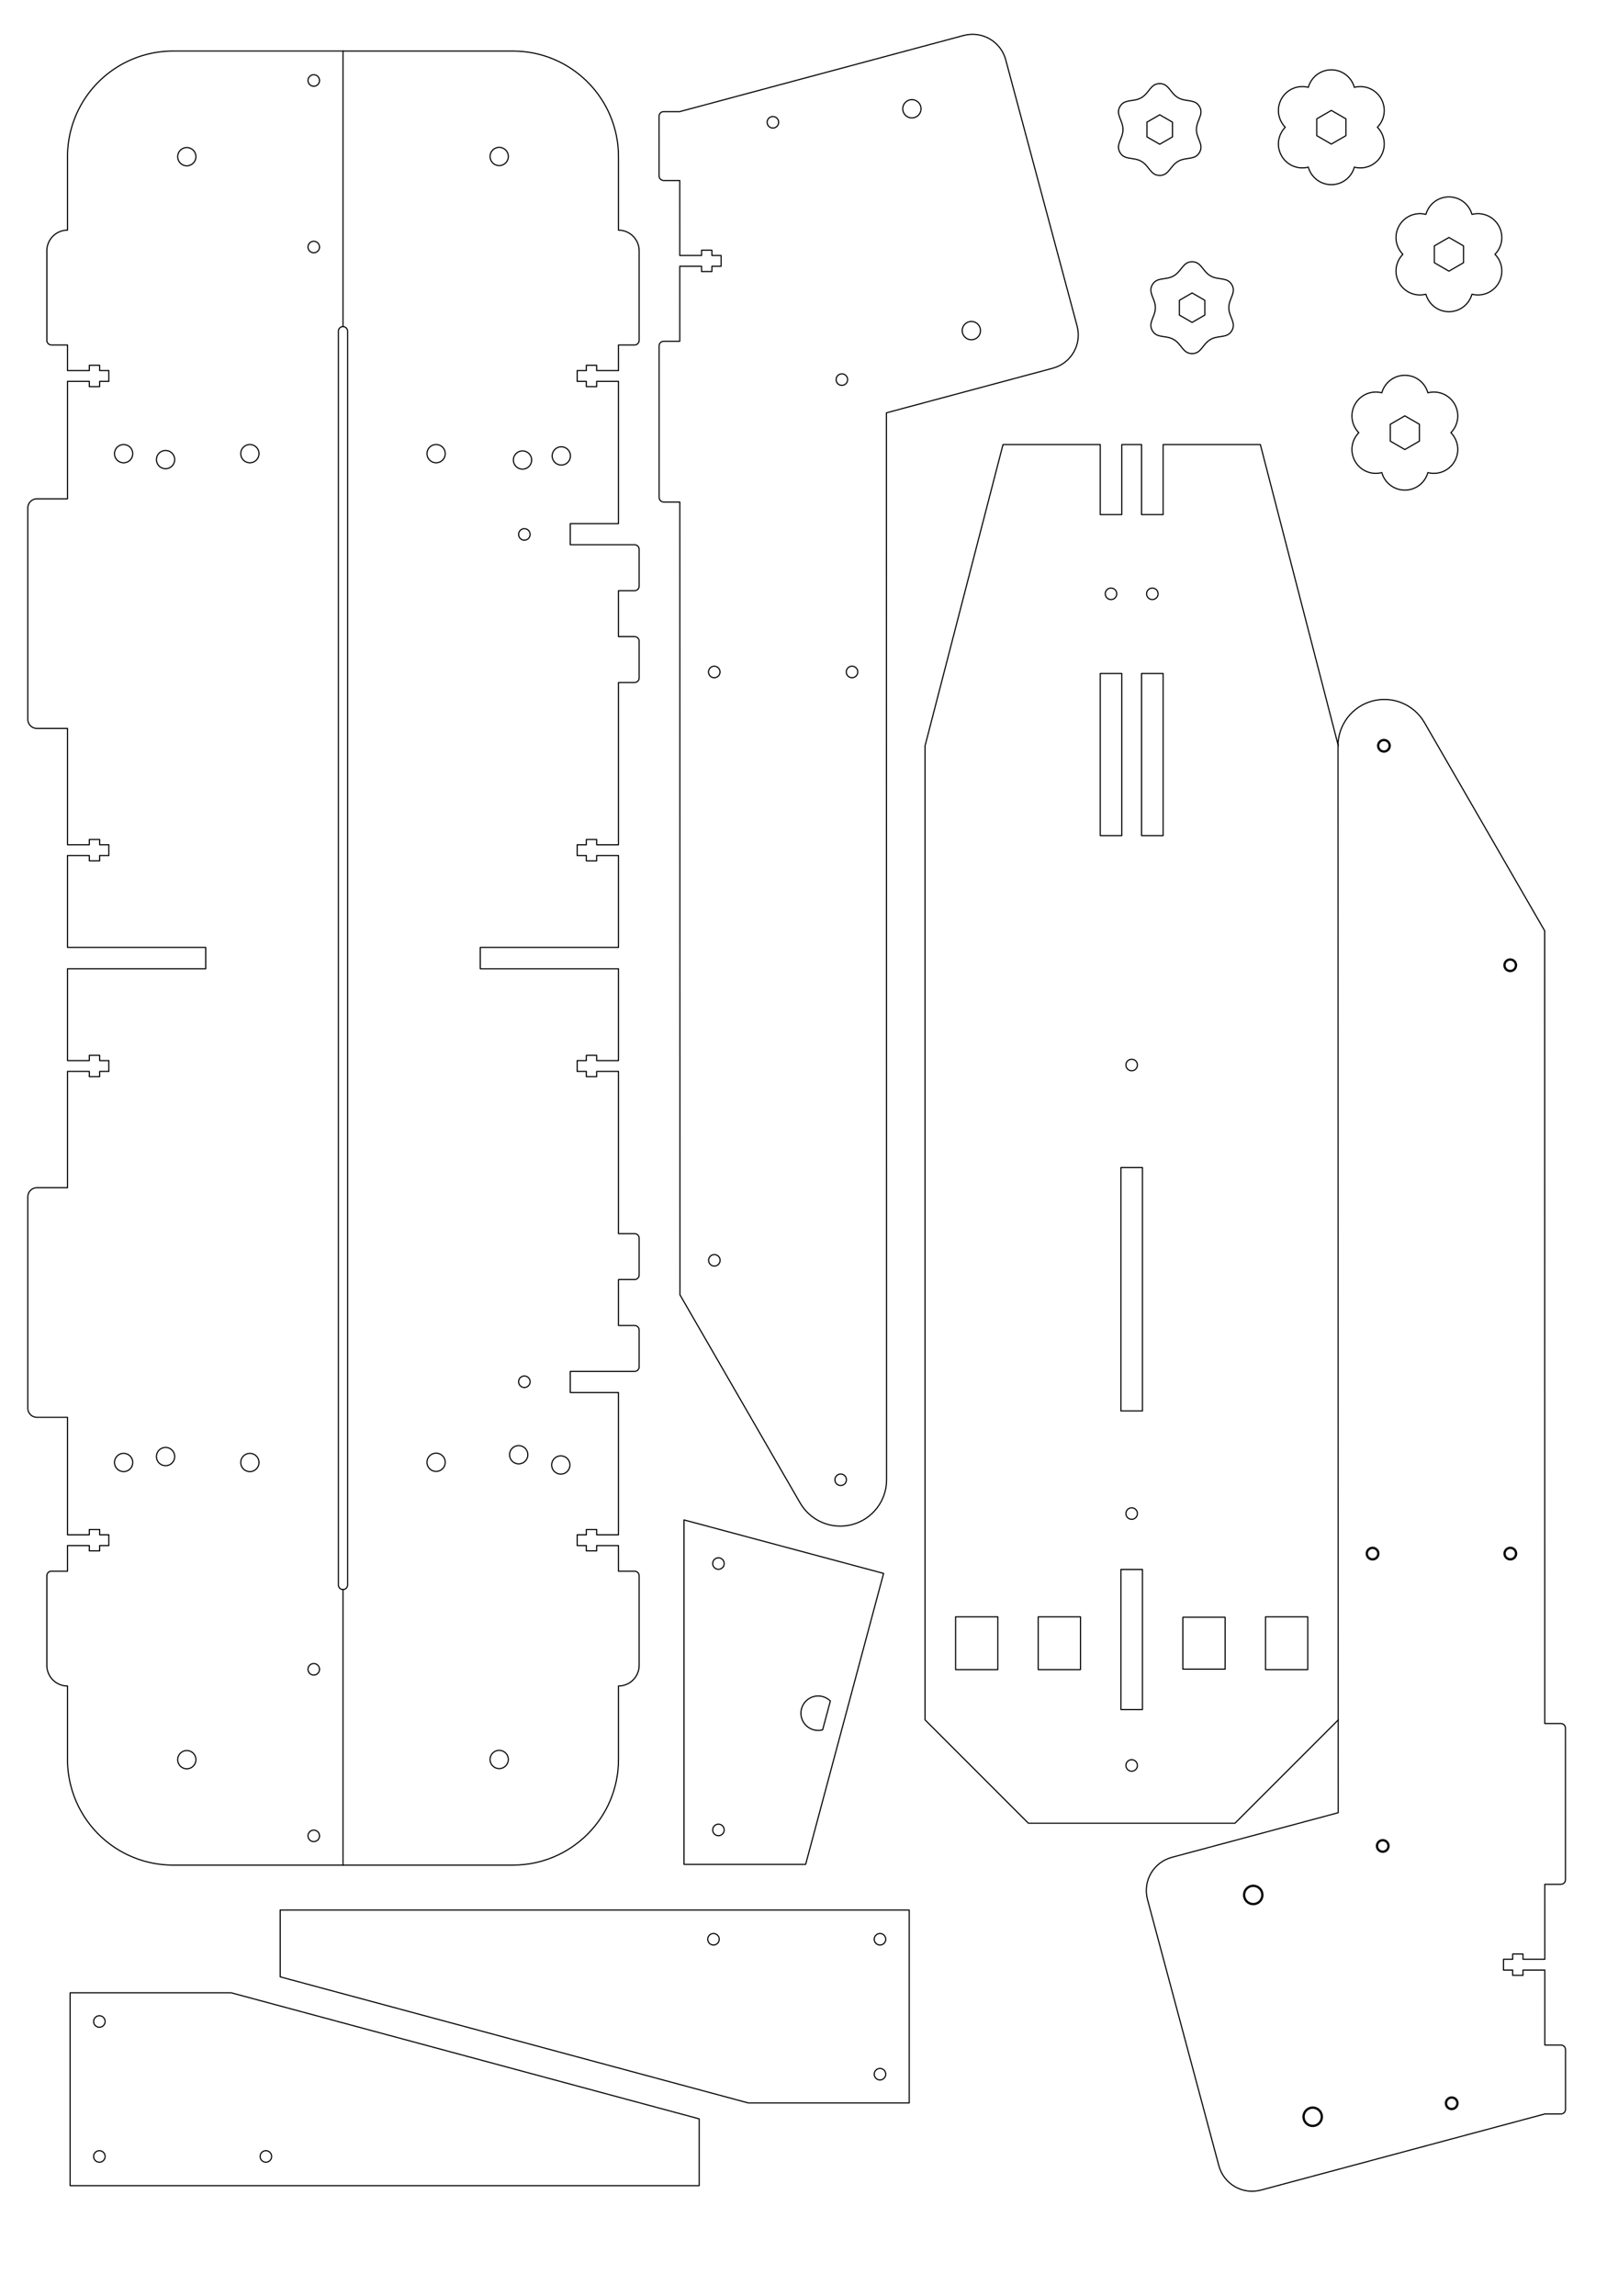 <?xml version="1.0" encoding="UTF-8" standalone="no"?>
<!-- Created with Inkscape (http://www.inkscape.org/) -->

<svg
   xmlns:dc="http://purl.org/dc/elements/1.1/"
   xmlns:cc="http://creativecommons.org/ns#"
   xmlns:rdf="http://www.w3.org/1999/02/22-rdf-syntax-ns#"
   xmlns:svg="http://www.w3.org/2000/svg"
   xmlns="http://www.w3.org/2000/svg"
   xmlns:sodipodi="http://sodipodi.sourceforge.net/DTD/sodipodi-0.dtd"
   xmlns:inkscape="http://www.inkscape.org/namespaces/inkscape"
   width="700mm"
   height="1000mm"
   viewBox="0 0 2480.315 3543.307"
   id="svg10284"
   version="1.1"
   inkscape:version="0.91 r13725"
   sodipodi:docname="A-mdf-9mm-100x70cm.svg">
  <defs
     id="defs10286" />
  <sodipodi:namedview
     id="base"
     pagecolor="#ffffff"
     bordercolor="#666666"
     borderopacity="1.0"
     inkscape:pageopacity="0.0"
     inkscape:pageshadow="2"
     inkscape:zoom="0.15688107"
     inkscape:cx="1267.8212"
     inkscape:cy="1698.9831"
     inkscape:document-units="mm"
     inkscape:current-layer="layer1"
     showgrid="false"
     inkscape:window-width="1280"
     inkscape:window-height="965"
     inkscape:window-x="0"
     inkscape:window-y="0"
     inkscape:window-maximized="1" />
  <g
     inkscape:label="Capa 1"
     inkscape:groupmode="layer"
     id="layer1"
     transform="translate(0,2490.945)">
    <g
       transform="matrix(0,1,-1,0,4675.069,-8024.77)"
       style="display:inline;fill:none;stroke:#000000;stroke-width:1.772;stroke-linecap:round;stroke-linejoin:round;stroke-miterlimit:4;stroke-dasharray:none;stroke-opacity:1"
       id="g7845-9-9-2-3">
      <path
         sodipodi:nodetypes="cssccssccsscccccccccccccccccsssccssssccccccccccccccccccccccccccccccssssccssssccccccccccccccccssscssc"
         inkscape:connector-curvature="0"
         id="rect10082-1-6-5-9-6-6"
         d="m 6037.797,4145.67 c 0,-3.926 3.16,-7.088 7.086,-7.088 l 1934.645,0 c 3.926,0 7.088,3.162 7.088,7.088 m 425.197,0 0,-262.205 c 0,-90.018 -72.974,-162.992 -162.992,-162.992 l -113.385,0 c 1e-4,-17.613 -14.279,-31.892 -31.892,-31.891 l -138.186,0 c -3.926,0 -7.088,3.162 -7.088,7.088 l 0,24.803 -39.512,0 0,33.66 8.152,0 0,15.945 -8.152,0 0,14.174 -16.65,0 0,-14.174 -8.152,0 0,-15.945 8.152,0 0,-33.66 -219.508,0 0,74.41 -32.598,0 0,-99.213 c 0,-3.926 -3.16,-7.088 -7.086,-7.088 l -56.693,0 c -3.926,0 -7.086,3.162 -7.086,7.088 l 0,24.803 -70.863,0 0,-24.803 c 0,-3.926 -3.162,-7.088 -7.088,-7.088 l -56.693,0 c -3.926,0 -7.086,3.162 -7.086,7.088 l 0,24.803 -250.338,0 0,33.66 8.152,0 0,15.945 -8.152,0 0,14.174 -16.65,0 0,-14.174 -8.152,0 0,-15.945 8.152,0 0,-33.66 -141.732,0 0,213.307 -32.953,0 0,-213.307 -141.734,0 0,33.66 8.15,0 0,15.945 -8.15,0 0,14.174 -16.652,0 0,-14.174 -8.15,0 0,-15.945 8.15,0 0,-33.66 -250.332,0 0,-24.803 c 0,-3.926 -3.162,-7.088 -7.088,-7.088 l -56.691,0 c -3.926,0 -7.088,3.162 -7.088,7.088 l 0,24.803 -70.867,0 0,-24.803 c 0,-3.926 -3.162,-7.088 -7.088,-7.088 l -56.691,0 c -3.926,0 -7.088,3.162 -7.088,7.088 l 0,99.213 -32.598,0 0,-74.41 -219.512,0 0,33.66 8.152,0 0,15.945 -8.152,0 0,14.174 -16.65,0 0,-14.174 -8.152,0 0,-15.945 8.152,0 0,-33.66 -39.508,0 0,-24.803 c 0,-3.926 -3.162,-7.088 -7.088,-7.088 l -138.188,0 c -17.613,0 -31.893,14.277 -31.892,31.891 l -113.385,0 c -90.018,0 -162.992,72.974 -162.992,162.992 l 0,262.205"
         style="color:#000000;clip-rule:nonzero;display:inline;overflow:visible;visibility:visible;opacity:1;isolation:auto;mix-blend-mode:normal;color-interpolation:sRGB;color-interpolation-filters:linearRGB;solid-color:#000000;solid-opacity:1;fill:none;fill-opacity:1;fill-rule:nonzero;stroke:#000000;stroke-width:1.772;stroke-linecap:round;stroke-linejoin:round;stroke-miterlimit:4;stroke-dasharray:none;stroke-dashoffset:0;stroke-opacity:1;color-rendering:auto;image-rendering:auto;shape-rendering:auto;text-rendering:auto;enable-background:accumulate" />
      <path
         id="circle10695-5-1-6-6-0-0-1-7"
         d="m 5789.352,3904.585 a 14.067,14.067 0 0 1 -14.067,14.067 14.067,14.067 0 0 1 -14.067,-14.067 14.067,14.067 0 0 1 14.067,-14.067 14.067,14.067 0 0 1 14.067,14.067 z"
         style="color:#000000;clip-rule:nonzero;display:inline;overflow:visible;visibility:visible;opacity:1;isolation:auto;mix-blend-mode:normal;color-interpolation:sRGB;color-interpolation-filters:linearRGB;solid-color:#000000;solid-opacity:1;fill:none;fill-opacity:1;fill-rule:nonzero;stroke:#000000;stroke-width:1.772;stroke-linecap:round;stroke-linejoin:round;stroke-miterlimit:4;stroke-dasharray:none;stroke-dashoffset:0;stroke-opacity:1;color-rendering:auto;image-rendering:auto;shape-rendering:auto;text-rendering:auto;enable-background:accumulate"
         inkscape:connector-curvature="0" />
      <path
         id="circle10697-6-5-5-7-4-8-8-5"
         d="m 6247.917,4001.93 a 14.067,14.067 0 0 1 -14.067,14.067 14.067,14.067 0 0 1 -14.067,-14.067 14.067,14.067 0 0 1 14.067,-14.067 14.067,14.067 0 0 1 14.067,14.067 z"
         style="color:#000000;clip-rule:nonzero;display:inline;overflow:visible;visibility:visible;opacity:1;isolation:auto;mix-blend-mode:normal;color-interpolation:sRGB;color-interpolation-filters:linearRGB;solid-color:#000000;solid-opacity:1;fill:none;fill-opacity:1;fill-rule:nonzero;stroke:#000000;stroke-width:1.772;stroke-linecap:round;stroke-linejoin:round;stroke-miterlimit:4;stroke-dasharray:none;stroke-dashoffset:0;stroke-opacity:1;color-rendering:auto;image-rendering:auto;shape-rendering:auto;text-rendering:auto;enable-background:accumulate"
         inkscape:connector-curvature="0" />
      <path
         id="circle6867-6-5-8-1-7-3"
         d="m -7776.186,4001.956 a 14.067,14.067 0 0 1 -14.067,14.067 14.067,14.067 0 0 1 -14.067,-14.067 14.067,14.067 0 0 1 14.067,-14.067 14.067,14.067 0 0 1 14.067,14.067 z"
         style="color:#000000;clip-rule:nonzero;display:inline;overflow:visible;visibility:visible;opacity:1;isolation:auto;mix-blend-mode:normal;color-interpolation:sRGB;color-interpolation-filters:linearRGB;solid-color:#000000;solid-opacity:1;fill:none;fill-opacity:1;fill-rule:nonzero;stroke:#000000;stroke-width:1.772;stroke-linecap:round;stroke-linejoin:round;stroke-miterlimit:4;stroke-dasharray:none;stroke-dashoffset:0;stroke-opacity:1;color-rendering:auto;image-rendering:auto;shape-rendering:auto;text-rendering:auto;enable-background:accumulate"
         transform="scale(-1,1)"
         inkscape:connector-curvature="0" />
      <path
         id="circle6869-7-9-6-7-3-9-5"
         d="m 8262.885,3904.585 a 14.067,14.067 0 0 1 -14.067,14.067 14.067,14.067 0 0 1 -14.067,-14.067 14.067,14.067 0 0 1 14.067,-14.067 14.067,14.067 0 0 1 14.067,14.067 z"
         style="color:#000000;clip-rule:nonzero;display:inline;overflow:visible;visibility:visible;opacity:1;isolation:auto;mix-blend-mode:normal;color-interpolation:sRGB;color-interpolation-filters:linearRGB;solid-color:#000000;solid-opacity:1;fill:none;fill-opacity:1;fill-rule:nonzero;stroke:#000000;stroke-width:1.772;stroke-linecap:round;stroke-linejoin:round;stroke-miterlimit:4;stroke-dasharray:none;stroke-dashoffset:0;stroke-opacity:1;color-rendering:auto;image-rendering:auto;shape-rendering:auto;text-rendering:auto;enable-background:accumulate"
         inkscape:connector-curvature="0" />
      <path
         id="circle10679-3-5-9-1-1-2-6"
         d="m 4948.012,5442.633 a 14.067,14.067 0 0 1 -14.067,14.067 14.067,14.067 0 0 1 -14.067,-14.067 14.067,14.067 0 0 1 14.067,-14.067 14.067,14.067 0 0 1 14.067,14.067 z"
         style="color:#000000;clip-rule:nonzero;display:inline;overflow:visible;visibility:visible;opacity:1;isolation:auto;mix-blend-mode:normal;color-interpolation:sRGB;color-interpolation-filters:linearRGB;solid-color:#000000;solid-opacity:1;fill:none;fill-opacity:1;fill-rule:nonzero;stroke:#000000;stroke-width:1.772;stroke-linecap:round;stroke-linejoin:round;stroke-miterlimit:4;stroke-dasharray:none;stroke-dashoffset:0;stroke-opacity:1;color-rendering:auto;image-rendering:auto;shape-rendering:auto;text-rendering:auto;enable-background:accumulate"
         transform="matrix(0.961,-0.276,0.276,0.961,0,0)"
         inkscape:connector-curvature="0" />
      <path
         id="circle10336-7-4-8-7-1-0-2"
         d="m 4160.525,6013.49 a 14.067,14.067 0 0 1 -14.067,14.067 14.067,14.067 0 0 1 -14.067,-14.067 14.067,14.067 0 0 1 14.067,-14.067 14.067,14.067 0 0 1 14.067,14.067 z"
         style="color:#000000;clip-rule:nonzero;display:inline;overflow:visible;visibility:visible;opacity:1;isolation:auto;mix-blend-mode:normal;color-interpolation:sRGB;color-interpolation-filters:linearRGB;solid-color:#000000;solid-opacity:1;fill:none;fill-opacity:1;fill-rule:nonzero;stroke:#000000;stroke-width:1.772;stroke-linecap:round;stroke-linejoin:round;stroke-miterlimit:4;stroke-dasharray:none;stroke-dashoffset:0;stroke-opacity:1;color-rendering:auto;image-rendering:auto;shape-rendering:auto;text-rendering:auto;enable-background:accumulate"
         transform="matrix(0.914,-0.407,0.407,0.914,0,0)"
         inkscape:connector-curvature="0" />
      <path
         id="circle7135-4-7-2-0-2-9"
         d="m -8533.117,1576.982 a 14.067,14.067 0 0 1 -14.067,14.067 14.067,14.067 0 0 1 -14.067,-14.067 14.067,14.067 0 0 1 14.067,-14.067 14.067,14.067 0 0 1 14.067,14.067 z"
         style="color:#000000;clip-rule:nonzero;display:inline;overflow:visible;visibility:visible;opacity:1;isolation:auto;mix-blend-mode:normal;color-interpolation:sRGB;color-interpolation-filters:linearRGB;solid-color:#000000;solid-opacity:1;fill:none;fill-opacity:1;fill-rule:nonzero;stroke:#000000;stroke-width:1.772;stroke-linecap:round;stroke-linejoin:round;stroke-miterlimit:4;stroke-dasharray:none;stroke-dashoffset:0;stroke-opacity:1;color-rendering:auto;image-rendering:auto;shape-rendering:auto;text-rendering:auto;enable-background:accumulate"
         transform="matrix(-0.961,-0.276,-0.276,0.961,0,0)"
         inkscape:connector-curvature="0" />
      <path
         id="circle7137-4-2-7-3-3-1"
         d="m -8651.412,309.248 a 14.067,14.067 0 0 1 -14.067,14.067 14.067,14.067 0 0 1 -14.067,-14.067 14.067,14.067 0 0 1 14.067,-14.067 14.067,14.067 0 0 1 14.067,14.067 z"
         style="color:#000000;clip-rule:nonzero;display:inline;overflow:visible;visibility:visible;opacity:1;isolation:auto;mix-blend-mode:normal;color-interpolation:sRGB;color-interpolation-filters:linearRGB;solid-color:#000000;solid-opacity:1;fill:none;fill-opacity:1;fill-rule:nonzero;stroke:#000000;stroke-width:1.772;stroke-linecap:round;stroke-linejoin:round;stroke-miterlimit:4;stroke-dasharray:none;stroke-dashoffset:0;stroke-opacity:1;color-rendering:auto;image-rendering:auto;shape-rendering:auto;text-rendering:auto;enable-background:accumulate"
         transform="matrix(-0.914,-0.407,-0.407,0.914,0,0)"
         inkscape:connector-curvature="0" />
      <path
         id="path14592-8-2-4-7-2"
         d="m 6367.324,3865.748 a 8.858,8.858 0 0 1 -8.858,8.858 8.858,8.858 0 0 1 -8.858,-8.858 8.858,8.858 0 0 1 8.858,-8.858 8.858,8.858 0 0 1 8.858,8.858 z"
         style="display:inline;opacity:1;fill:none;fill-opacity:1;stroke:#000000;stroke-width:1.772;stroke-linecap:round;stroke-linejoin:round;stroke-miterlimit:4;stroke-dasharray:none;stroke-opacity:1"
         inkscape:connector-curvature="0" />
      <path
         id="circle14653-9-2-0-5-7"
         d="m 7674.803,3865.748 a 8.858,8.858 0 0 1 -8.858,8.858 8.858,8.858 0 0 1 -8.858,-8.858 8.858,8.858 0 0 1 8.858,-8.858 8.858,8.858 0 0 1 8.858,8.858 z"
         style="display:inline;opacity:1;fill:none;fill-opacity:1;stroke:#000000;stroke-width:1.772;stroke-linecap:round;stroke-linejoin:round;stroke-miterlimit:4;stroke-dasharray:none;stroke-opacity:1"
         inkscape:connector-curvature="0" />
    </g>
    <g
       id="g57975-8-0"
       style="display:inline;fill:none;stroke:#000000;stroke-width:0.5;stroke-linecap:round;stroke-linejoin:round;stroke-miterlimit:4;stroke-dasharray:none;stroke-opacity:1"
       transform="matrix(3.543,0,0,3.543,-8474.98,-19485.109)">
      <path
         style="color:#000000;clip-rule:nonzero;display:inline;overflow:visible;visibility:visible;opacity:1;isolation:auto;mix-blend-mode:normal;color-interpolation:sRGB;color-interpolation-filters:linearRGB;solid-color:#000000;solid-opacity:1;fill:none;fill-opacity:1;fill-rule:nonzero;stroke:#000000;stroke-width:0.5;stroke-linecap:round;stroke-linejoin:round;stroke-miterlimit:4;stroke-dasharray:none;stroke-dashoffset:0;stroke-opacity:1;color-rendering:auto;image-rendering:auto;shape-rendering:auto;text-rendering:auto;enable-background:accumulate"
         d="m 2902.801,4856.164 -5.556,3.208 -5.556,-3.208 0,-6.416 5.556,-3.208 5.556,3.208 z"
         id="path57977-9-9"
         inkscape:connector-curvature="0" />
      <path
         style="color:#000000;clip-rule:nonzero;display:inline;overflow:visible;visibility:visible;opacity:1;isolation:auto;mix-blend-mode:normal;color-interpolation:sRGB;color-interpolation-filters:linearRGB;solid-color:#000000;solid-opacity:1;fill:none;fill-opacity:1;fill-rule:nonzero;stroke:#000000;stroke-width:0.5;stroke-linecap:round;stroke-linejoin:round;stroke-miterlimit:4;stroke-dasharray:none;stroke-dashoffset:0;stroke-opacity:1;color-rendering:auto;image-rendering:auto;shape-rendering:auto;text-rendering:auto;enable-background:accumulate"
         d="m 2914.565,4862.956 c -2.017,3.494 -5.826,1.839 -9.32,3.856 -3.494,2.017 -3.965,6.144 -8,6.144 -4.035,0 -4.506,-4.126 -8,-6.144 -3.494,-2.017 -7.303,-0.362 -9.32,-3.856 -2.017,-3.494 1.321,-5.965 1.321,-10 0,-4.035 -3.338,-6.506 -1.321,-10 2.017,-3.494 5.826,-1.839 9.32,-3.857 3.494,-2.017 3.965,-6.144 8,-6.144 4.035,0 4.506,4.126 8,6.144 3.494,2.017 7.303,0.362 9.32,3.857 2.017,3.494 -1.321,5.965 -1.321,10 0,4.035 3.338,6.506 1.321,10 z"
         id="path57979-7-3"
         inkscape:connector-curvature="0" />
    </g>
    <g
       transform="matrix(3.543,0,0,3.543,-8425.007,-19210.186)"
       style="display:inline;fill:none;stroke:#000000;stroke-width:0.5;stroke-linecap:round;stroke-linejoin:round;stroke-miterlimit:4;stroke-dasharray:none;stroke-opacity:1"
       id="g56042-2-6">
      <path
         inkscape:connector-curvature="0"
         id="path56044-9-0"
         d="m 2902.801,4856.164 -5.556,3.208 -5.556,-3.208 0,-6.416 5.556,-3.208 5.556,3.208 z"
         style="color:#000000;clip-rule:nonzero;display:inline;overflow:visible;visibility:visible;opacity:1;isolation:auto;mix-blend-mode:normal;color-interpolation:sRGB;color-interpolation-filters:linearRGB;solid-color:#000000;solid-opacity:1;fill:none;fill-opacity:1;fill-rule:nonzero;stroke:#000000;stroke-width:0.5;stroke-linecap:round;stroke-linejoin:round;stroke-miterlimit:4;stroke-dasharray:none;stroke-dashoffset:0;stroke-opacity:1;color-rendering:auto;image-rendering:auto;shape-rendering:auto;text-rendering:auto;enable-background:accumulate" />
      <path
         inkscape:connector-curvature="0"
         id="path56046-3-6"
         d="m 2914.565,4862.956 c -2.017,3.494 -5.826,1.839 -9.32,3.856 -3.494,2.017 -3.965,6.144 -8,6.144 -4.035,0 -4.506,-4.126 -8,-6.144 -3.494,-2.017 -7.303,-0.362 -9.32,-3.856 -2.017,-3.494 1.321,-5.965 1.321,-10 0,-4.035 -3.338,-6.506 -1.321,-10 2.017,-3.494 5.826,-1.839 9.32,-3.857 3.494,-2.017 3.965,-6.144 8,-6.144 4.035,0 4.506,4.126 8,6.144 3.494,2.017 7.303,0.362 9.32,3.857 2.017,3.494 -1.321,5.965 -1.321,10 0,4.035 3.338,6.506 1.321,10 z"
         style="color:#000000;clip-rule:nonzero;display:inline;overflow:visible;visibility:visible;opacity:1;isolation:auto;mix-blend-mode:normal;color-interpolation:sRGB;color-interpolation-filters:linearRGB;solid-color:#000000;solid-opacity:1;fill:none;fill-opacity:1;fill-rule:nonzero;stroke:#000000;stroke-width:0.5;stroke-linecap:round;stroke-linejoin:round;stroke-miterlimit:4;stroke-dasharray:none;stroke-dashoffset:0;stroke-opacity:1;color-rendering:auto;image-rendering:auto;shape-rendering:auto;text-rendering:auto;enable-background:accumulate" />
    </g>
    <g
       transform="matrix(-3.543,0,0,-3.543,16717.457,14803.127)"
       id="g17641-5-2"
       style="display:inline;fill:none;stroke:#000000;stroke-width:0.5;stroke-linecap:round;stroke-linejoin:round;stroke-miterlimit:4;stroke-dasharray:none;stroke-opacity:1">
      <path
         id="path17643-0-6"
         d="m 4093.599,4774.102 -6.35,3.666 -6.35,-3.666 0,-7.332 6.35,-3.666 6.35,3.666 z"
         style="color:#000000;clip-rule:nonzero;display:inline;overflow:visible;visibility:visible;opacity:1;isolation:auto;mix-blend-mode:normal;color-interpolation:sRGB;color-interpolation-filters:linearRGB;solid-color:#000000;solid-opacity:1;fill:none;fill-opacity:1;fill-rule:nonzero;stroke:#000000;stroke-width:0.5;stroke-linecap:round;stroke-linejoin:round;stroke-miterlimit:4;stroke-dasharray:none;stroke-dashoffset:0;stroke-opacity:1;color-rendering:auto;image-rendering:auto;shape-rendering:auto;text-rendering:auto;enable-background:accumulate"
         inkscape:connector-curvature="0" />
      <path
         style="color:#000000;clip-rule:nonzero;display:inline;overflow:visible;visibility:visible;opacity:1;isolation:auto;mix-blend-mode:normal;color-interpolation:sRGB;color-interpolation-filters:linearRGB;solid-color:#000000;solid-opacity:1;fill:none;fill-opacity:1;fill-rule:nonzero;stroke:#000000;stroke-width:0.5;stroke-linecap:round;stroke-linejoin:round;stroke-miterlimit:4;stroke-dasharray:none;stroke-dashoffset:0;stroke-opacity:1;color-rendering:auto;image-rendering:auto;shape-rendering:auto;text-rendering:auto;enable-background:accumulate"
         d="m 4069.171,4754.258 c -1.431,0.878 -2.671,2.117 -3.572,3.679 -2.401,4.159 -1.617,9.245 1.59,12.501 -3.207,3.255 -3.991,8.34 -1.591,12.499 2.401,4.159 7.198,6.024 11.621,4.873 1.215,4.406 5.228,7.628 10.031,7.628 4.802,1e-4 8.815,-3.222 10.03,-7.627 4.423,1.15 9.219,-0.714 11.62,-4.873 2.401,-4.159 1.617,-9.246 -1.59,-12.501 3.207,-3.255 3.991,-8.342 1.59,-12.501 -2.401,-4.159 -7.197,-6.022 -11.62,-4.872 -1.215,-4.405 -5.228,-7.628 -10.031,-7.628 -4.802,-1e-4 -8.815,3.222 -10.03,7.627 -2.762,-0.719 -5.668,-0.267 -8.048,1.194 z"
         id="path17645-3-1"
         inkscape:connector-curvature="0" />
    </g>
    <g
       transform="matrix(1,0,0,-1,127.742,4602.014)"
       style="display:inline;fill:none;stroke:#000000;stroke-width:1.772;stroke-linecap:round;stroke-linejoin:round;stroke-miterlimit:4;stroke-dasharray:none;stroke-opacity:1"
       id="g7102-4-2-1-8">
      <path
         inkscape:connector-curvature="0"
         style="color:#000000;clip-rule:nonzero;display:inline;overflow:visible;visibility:visible;opacity:1;isolation:auto;mix-blend-mode:normal;color-interpolation:sRGB;color-interpolation-filters:linearRGB;solid-color:#000000;solid-opacity:1;fill:none;fill-opacity:1;fill-rule:nonzero;stroke:#000000;stroke-width:1.772;stroke-linecap:round;stroke-linejoin:round;stroke-miterlimit:4;stroke-dasharray:none;stroke-dashoffset:0;stroke-opacity:1;color-rendering:auto;image-rendering:auto;shape-rendering:auto;text-rendering:auto;enable-background:accumulate"
         d="m 1275.591,3848.032 -248.631,0 -722.235,194.528 0,103.109 970.866,0 0,-297.638 z"
         id="path10272-6-76-5-6-7-7"
         sodipodi:nodetypes="ccccccc" />
      <path
         id="circle10910-3-0-4-2-9"
         d="m 982.327,4100.548 a 8.858,8.858 0 0 1 -8.858,8.858 8.858,8.858 0 0 1 -8.858,-8.858 8.858,8.858 0 0 1 8.858,-8.858 8.858,8.858 0 0 1 8.858,8.858 z"
         style="color:#000000;clip-rule:nonzero;display:inline;overflow:visible;visibility:visible;opacity:1;isolation:auto;mix-blend-mode:normal;color-interpolation:sRGB;color-interpolation-filters:linearRGB;solid-color:#000000;solid-opacity:1;fill:none;fill-opacity:1;fill-rule:nonzero;stroke:#000000;stroke-width:1.772;stroke-linecap:round;stroke-linejoin:round;stroke-miterlimit:4;stroke-dasharray:none;stroke-dashoffset:0;stroke-opacity:1;color-rendering:auto;image-rendering:auto;shape-rendering:auto;text-rendering:auto;enable-background:accumulate"
         inkscape:connector-curvature="0" />
      <path
         id="circle10912-0-3-1-7-2"
         d="m 1239.328,4100.548 a 8.858,8.858 0 0 1 -8.858,8.858 8.858,8.858 0 0 1 -8.858,-8.858 8.858,8.858 0 0 1 8.858,-8.858 8.858,8.858 0 0 1 8.858,8.858 z"
         style="color:#000000;clip-rule:nonzero;display:inline;overflow:visible;visibility:visible;opacity:1;isolation:auto;mix-blend-mode:normal;color-interpolation:sRGB;color-interpolation-filters:linearRGB;solid-color:#000000;solid-opacity:1;fill:none;fill-opacity:1;fill-rule:nonzero;stroke:#000000;stroke-width:1.772;stroke-linecap:round;stroke-linejoin:round;stroke-miterlimit:4;stroke-dasharray:none;stroke-dashoffset:0;stroke-opacity:1;color-rendering:auto;image-rendering:auto;shape-rendering:auto;text-rendering:auto;enable-background:accumulate"
         inkscape:connector-curvature="0" />
      <path
         id="circle4011-3-6-2-2-0"
         d="m 1239.328,3892.323 a 8.858,8.858 0 0 1 -8.858,8.858 8.858,8.858 0 0 1 -8.858,-8.858 8.858,8.858 0 0 1 8.858,-8.858 8.858,8.858 0 0 1 8.858,8.858 z"
         style="color:#000000;clip-rule:nonzero;display:inline;overflow:visible;visibility:visible;opacity:1;isolation:auto;mix-blend-mode:normal;color-interpolation:sRGB;color-interpolation-filters:linearRGB;solid-color:#000000;solid-opacity:1;fill:none;fill-opacity:1;fill-rule:nonzero;stroke:#000000;stroke-width:1.772;stroke-linecap:round;stroke-linejoin:round;stroke-miterlimit:4;stroke-dasharray:none;stroke-dashoffset:0;stroke-opacity:1;color-rendering:auto;image-rendering:auto;shape-rendering:auto;text-rendering:auto;enable-background:accumulate"
         inkscape:connector-curvature="0" />
    </g>
    <g
       transform="matrix(-1,0,0,1,1383.854,-3263.951)"
       style="display:inline;fill:none;stroke:#000000;stroke-width:1.772;stroke-linecap:round;stroke-linejoin:round;stroke-miterlimit:4;stroke-dasharray:none;stroke-opacity:1"
       id="g7102-1-8-2-2">
      <path
         inkscape:connector-curvature="0"
         style="color:#000000;clip-rule:nonzero;display:inline;overflow:visible;visibility:visible;opacity:1;isolation:auto;mix-blend-mode:normal;color-interpolation:sRGB;color-interpolation-filters:linearRGB;solid-color:#000000;solid-opacity:1;fill:none;fill-opacity:1;fill-rule:nonzero;stroke:#000000;stroke-width:1.772;stroke-linecap:round;stroke-linejoin:round;stroke-miterlimit:4;stroke-dasharray:none;stroke-dashoffset:0;stroke-opacity:1;color-rendering:auto;image-rendering:auto;shape-rendering:auto;text-rendering:auto;enable-background:accumulate"
         d="m 1275.591,3848.032 -248.631,0 -722.235,194.528 0,103.109 970.866,0 0,-297.638 z"
         id="path10272-6-76-0-8-6-3"
         sodipodi:nodetypes="ccccccc" />
      <path
         id="circle10910-3-6-9-1-7"
         d="m 982.327,4100.548 a 8.858,8.858 0 0 1 -8.858,8.858 8.858,8.858 0 0 1 -8.858,-8.858 8.858,8.858 0 0 1 8.858,-8.858 8.858,8.858 0 0 1 8.858,8.858 z"
         style="color:#000000;clip-rule:nonzero;display:inline;overflow:visible;visibility:visible;opacity:1;isolation:auto;mix-blend-mode:normal;color-interpolation:sRGB;color-interpolation-filters:linearRGB;solid-color:#000000;solid-opacity:1;fill:none;fill-opacity:1;fill-rule:nonzero;stroke:#000000;stroke-width:1.772;stroke-linecap:round;stroke-linejoin:round;stroke-miterlimit:4;stroke-dasharray:none;stroke-dashoffset:0;stroke-opacity:1;color-rendering:auto;image-rendering:auto;shape-rendering:auto;text-rendering:auto;enable-background:accumulate"
         inkscape:connector-curvature="0" />
      <path
         id="circle10912-0-32-2-0-5"
         d="m 1239.328,4100.548 a 8.858,8.858 0 0 1 -8.858,8.858 8.858,8.858 0 0 1 -8.858,-8.858 8.858,8.858 0 0 1 8.858,-8.858 8.858,8.858 0 0 1 8.858,8.858 z"
         style="color:#000000;clip-rule:nonzero;display:inline;overflow:visible;visibility:visible;opacity:1;isolation:auto;mix-blend-mode:normal;color-interpolation:sRGB;color-interpolation-filters:linearRGB;solid-color:#000000;solid-opacity:1;fill:none;fill-opacity:1;fill-rule:nonzero;stroke:#000000;stroke-width:1.772;stroke-linecap:round;stroke-linejoin:round;stroke-miterlimit:4;stroke-dasharray:none;stroke-dashoffset:0;stroke-opacity:1;color-rendering:auto;image-rendering:auto;shape-rendering:auto;text-rendering:auto;enable-background:accumulate"
         inkscape:connector-curvature="0" />
      <path
         id="circle4011-3-0-8-6-9"
         d="m 1239.328,3892.323 a 8.858,8.858 0 0 1 -8.858,8.858 8.858,8.858 0 0 1 -8.858,-8.858 8.858,8.858 0 0 1 8.858,-8.858 8.858,8.858 0 0 1 8.858,8.858 z"
         style="color:#000000;clip-rule:nonzero;display:inline;overflow:visible;visibility:visible;opacity:1;isolation:auto;mix-blend-mode:normal;color-interpolation:sRGB;color-interpolation-filters:linearRGB;solid-color:#000000;solid-opacity:1;fill:none;fill-opacity:1;fill-rule:nonzero;stroke:#000000;stroke-width:1.772;stroke-linecap:round;stroke-linejoin:round;stroke-miterlimit:4;stroke-dasharray:none;stroke-dashoffset:0;stroke-opacity:1;color-rendering:auto;image-rendering:auto;shape-rendering:auto;text-rendering:auto;enable-background:accumulate"
         inkscape:connector-curvature="0" />
    </g>
    <g
       style="display:inline;fill:none;stroke:#000000;stroke-width:0.5;stroke-linecap:round;stroke-linejoin:round;stroke-miterlimit:4;stroke-dasharray:none;stroke-opacity:1"
       id="g15659-1-2"
       transform="matrix(-3.543,0,0,-3.543,16535.958,14607.069)">
      <path
         inkscape:connector-curvature="0"
         style="color:#000000;clip-rule:nonzero;display:inline;overflow:visible;visibility:visible;opacity:1;isolation:auto;mix-blend-mode:normal;color-interpolation:sRGB;color-interpolation-filters:linearRGB;solid-color:#000000;solid-opacity:1;fill:none;fill-opacity:1;fill-rule:nonzero;stroke:#000000;stroke-width:0.5;stroke-linecap:round;stroke-linejoin:round;stroke-miterlimit:4;stroke-dasharray:none;stroke-dashoffset:0;stroke-opacity:1;color-rendering:auto;image-rendering:auto;shape-rendering:auto;text-rendering:auto;enable-background:accumulate"
         d="m 4093.599,4774.102 -6.35,3.666 -6.35,-3.666 0,-7.332 6.35,-3.666 6.35,3.666 z"
         id="path15661-9-2" />
      <path
         inkscape:connector-curvature="0"
         id="path15663-6-8"
         d="m 4069.171,4754.258 c -1.431,0.878 -2.671,2.117 -3.572,3.679 -2.401,4.159 -1.617,9.245 1.59,12.501 -3.207,3.255 -3.991,8.34 -1.591,12.499 2.401,4.159 7.198,6.024 11.621,4.873 1.215,4.406 5.228,7.628 10.031,7.628 4.802,1e-4 8.815,-3.222 10.03,-7.627 4.423,1.15 9.219,-0.714 11.62,-4.873 2.401,-4.159 1.617,-9.246 -1.59,-12.501 3.207,-3.255 3.991,-8.342 1.59,-12.501 -2.401,-4.159 -7.197,-6.022 -11.62,-4.872 -1.215,-4.405 -5.228,-7.628 -10.031,-7.628 -4.802,-1e-4 -8.815,3.222 -10.03,7.627 -2.762,-0.719 -5.668,-0.267 -8.048,1.194 z"
         style="color:#000000;clip-rule:nonzero;display:inline;overflow:visible;visibility:visible;opacity:1;isolation:auto;mix-blend-mode:normal;color-interpolation:sRGB;color-interpolation-filters:linearRGB;solid-color:#000000;solid-opacity:1;fill:none;fill-opacity:1;fill-rule:nonzero;stroke:#000000;stroke-width:0.5;stroke-linecap:round;stroke-linejoin:round;stroke-miterlimit:4;stroke-dasharray:none;stroke-dashoffset:0;stroke-opacity:1;color-rendering:auto;image-rendering:auto;shape-rendering:auto;text-rendering:auto;enable-background:accumulate" />
    </g>
    <g
       transform="matrix(-3.543,0,0,-3.543,16649.425,15078.406)"
       id="g15665-2-9"
       style="display:inline;fill:none;stroke:#000000;stroke-width:0.5;stroke-linecap:round;stroke-linejoin:round;stroke-miterlimit:4;stroke-dasharray:none;stroke-opacity:1">
      <path
         id="path15667-5-7"
         d="m 4093.599,4774.102 -6.35,3.666 -6.35,-3.666 0,-7.332 6.35,-3.666 6.35,3.666 z"
         style="color:#000000;clip-rule:nonzero;display:inline;overflow:visible;visibility:visible;opacity:1;isolation:auto;mix-blend-mode:normal;color-interpolation:sRGB;color-interpolation-filters:linearRGB;solid-color:#000000;solid-opacity:1;fill:none;fill-opacity:1;fill-rule:nonzero;stroke:#000000;stroke-width:0.5;stroke-linecap:round;stroke-linejoin:round;stroke-miterlimit:4;stroke-dasharray:none;stroke-dashoffset:0;stroke-opacity:1;color-rendering:auto;image-rendering:auto;shape-rendering:auto;text-rendering:auto;enable-background:accumulate"
         inkscape:connector-curvature="0" />
      <path
         style="color:#000000;clip-rule:nonzero;display:inline;overflow:visible;visibility:visible;opacity:1;isolation:auto;mix-blend-mode:normal;color-interpolation:sRGB;color-interpolation-filters:linearRGB;solid-color:#000000;solid-opacity:1;fill:none;fill-opacity:1;fill-rule:nonzero;stroke:#000000;stroke-width:0.5;stroke-linecap:round;stroke-linejoin:round;stroke-miterlimit:4;stroke-dasharray:none;stroke-dashoffset:0;stroke-opacity:1;color-rendering:auto;image-rendering:auto;shape-rendering:auto;text-rendering:auto;enable-background:accumulate"
         d="m 4069.171,4754.258 c -1.431,0.878 -2.671,2.117 -3.572,3.679 -2.401,4.159 -1.617,9.245 1.59,12.501 -3.207,3.255 -3.991,8.34 -1.591,12.499 2.401,4.159 7.198,6.024 11.621,4.873 1.215,4.406 5.228,7.628 10.031,7.628 4.802,1e-4 8.815,-3.222 10.03,-7.627 4.423,1.15 9.219,-0.714 11.62,-4.873 2.401,-4.159 1.617,-9.246 -1.59,-12.501 3.207,-3.255 3.991,-8.342 1.59,-12.501 -2.401,-4.159 -7.197,-6.022 -11.62,-4.872 -1.215,-4.405 -5.228,-7.628 -10.031,-7.628 -4.802,-1e-4 -8.815,3.222 -10.03,7.627 -2.762,-0.719 -5.668,-0.267 -8.048,1.194 z"
         id="path15669-4-3"
         inkscape:connector-curvature="0" />
    </g>
    <g
       transform="matrix(-1,0,0,-1,2473.057,279.61)"
       style="display:inline;fill:none;fill-opacity:1;stroke:#000000;stroke-opacity:1;stroke-width:1.772;stroke-miterlimit:4;stroke-dasharray:none;stroke-linejoin:round;stroke-linecap:round"
       id="g10838-2">
      <path
         inkscape:connector-curvature="0"
         id="path6823-2-2-4-2-6"
         d="m 1229.59,-106.299 187.733,0 0,531.496 -308.031,-82.537 120.298,-448.959"
         style="display:inline;fill:none;fill-rule:evenodd;stroke:#000000;stroke-width:1.772;stroke-linecap:round;stroke-linejoin:round;stroke-opacity:1;fill-opacity:1;stroke-miterlimit:4;stroke-dasharray:none" />
      <path
         inkscape:connector-curvature="0"
         id="path5866-3-9-1"
         d="m 1373.032,-53.149 a 8.858,8.858 0 0 1 -8.858,8.858 8.858,8.858 0 0 1 -8.858,-8.858 8.858,8.858 0 0 1 8.858,-8.858 8.858,8.858 0 0 1 8.858,8.858 z"
         style="color:#000000;clip-rule:nonzero;display:inline;overflow:visible;visibility:visible;opacity:1;isolation:auto;mix-blend-mode:normal;color-interpolation:sRGB;color-interpolation-filters:linearRGB;solid-color:#000000;solid-opacity:1;fill:none;fill-opacity:1;fill-rule:nonzero;stroke:#000000;stroke-width:1.772;stroke-linecap:round;stroke-linejoin:round;stroke-miterlimit:4;stroke-dasharray:none;stroke-dashoffset:0;stroke-opacity:1;color-rendering:auto;image-rendering:auto;shape-rendering:auto;text-rendering:auto;enable-background:accumulate" />
      <path
         inkscape:connector-curvature="0"
         id="circle5868-6-3-8"
         d="m 1373.032,357.874 a 8.858,8.858 0 0 1 -8.858,8.858 8.858,8.858 0 0 1 -8.858,-8.858 8.858,8.858 0 0 1 8.858,-8.858 8.858,8.858 0 0 1 8.858,8.858 z"
         style="color:#000000;clip-rule:nonzero;display:inline;overflow:visible;visibility:visible;opacity:1;isolation:auto;mix-blend-mode:normal;color-interpolation:sRGB;color-interpolation-filters:linearRGB;solid-color:#000000;solid-opacity:1;fill:none;fill-opacity:1;fill-rule:nonzero;stroke:#000000;stroke-width:1.772;stroke-linecap:round;stroke-linejoin:round;stroke-miterlimit:4;stroke-dasharray:none;stroke-dashoffset:0;stroke-opacity:1;color-rendering:auto;image-rendering:auto;shape-rendering:auto;text-rendering:auto;enable-background:accumulate" />
      <path
         inkscape:connector-curvature="0"
         id="circle3960-6-6-7"
         d="m 1210.246,100.389 a 26.575,26.575 0 0 0 -6.865,0.914 l -11.908,44.443 a 26.575,26.575 0 0 0 18.773,7.793 26.575,26.575 0 0 0 26.576,-26.576 26.575,26.575 0 0 0 -26.576,-26.574 z"
         style="display:inline;fill:none;fill-opacity:1;fill-rule:evenodd;stroke:#000000;stroke-width:1.772;stroke-linecap:round;stroke-linejoin:round;stroke-miterlimit:4;stroke-dasharray:none;stroke-dashoffset:0;stroke-opacity:1" />
    </g>
    <g
       style="display:inline"
       id="g11071"
       transform="translate(3936.17,4418.193)">
      <g
         id="g14079-9-0-6"
         style="display:inline;fill:none;stroke:#000000;stroke-width:1.772;stroke-linecap:round;stroke-linejoin:round;stroke-miterlimit:4;stroke-dasharray:none;stroke-opacity:1"
         transform="matrix(-1,0,0,1,-3180.23,-5846.096)">
        <path
           sodipodi:nodetypes="cccccccccccccccccc"
           inkscape:connector-curvature="0"
           style="color:#000000;clip-rule:nonzero;display:inline;overflow:visible;visibility:visible;opacity:1;isolation:auto;mix-blend-mode:normal;color-interpolation:sRGB;color-interpolation-filters:linearRGB;solid-color:#000000;solid-opacity:1;fill:none;fill-opacity:1;fill-rule:nonzero;stroke:#000000;stroke-width:1.772;stroke-linecap:round;stroke-linejoin:round;stroke-miterlimit:4;stroke-dasharray:none;stroke-dashoffset:0;stroke-opacity:1;color-rendering:auto;image-rendering:auto;shape-rendering:auto;text-rendering:auto;enable-background:accumulate"
           d="m -1309.639,1590.842 159.447,159.449 318.902,0 159.449,-159.447 0,-1503.1 -120.299,-464.797 -150.059,0 0,108.068 -33.307,0 0,-108.068 -30.473,0 0,108.068 -33.307,0 0,-108.068 -150.055,0 0,-0.002 0,4e-5 -120.299,464.797"
           id="rect9644-0-4-0-4-1" />
        <path
           inkscape:connector-curvature="0"
           transform="scale(-1,1)"
           style="color:#000000;clip-rule:nonzero;display:inline;overflow:visible;visibility:visible;opacity:1;isolation:auto;mix-blend-mode:normal;color-interpolation:sRGB;color-interpolation-filters:linearRGB;solid-color:#000000;solid-opacity:1;fill:none;fill-opacity:1;fill-rule:nonzero;stroke:#000000;stroke-width:1.772;stroke-linecap:round;stroke-linejoin:round;stroke-miterlimit:4;stroke-dasharray:none;stroke-dashoffset:0;stroke-opacity:1;color-rendering:auto;image-rendering:auto;shape-rendering:auto;text-rendering:auto;enable-background:accumulate"
           d="m 942.197,-23.787 33.307,0 0,250.157 -33.307,0 z"
           id="rect9698-3-9-5-8-2" />
        <path
           inkscape:connector-curvature="0"
           style="color:#000000;clip-rule:nonzero;display:inline;overflow:visible;visibility:visible;opacity:1;isolation:auto;mix-blend-mode:normal;color-interpolation:sRGB;color-interpolation-filters:linearRGB;solid-color:#000000;solid-opacity:1;fill:none;fill-opacity:1;fill-rule:nonzero;stroke:#000000;stroke-width:1.772;stroke-linecap:round;stroke-linejoin:round;stroke-miterlimit:4;stroke-dasharray:none;stroke-dashoffset:0;stroke-opacity:1;color-rendering:auto;image-rendering:auto;shape-rendering:auto;text-rendering:auto;enable-background:accumulate"
           d="m -1262.516,1431.762 65.197,0 0,81.496 -65.197,0 z"
           id="rect9736-2-9-6-8-9" />
        <rect
           y="1431.762"
           x="-911.721"
           height="81.496"
           width="65.197"
           id="rect9738-0-4-7-89-3"
           style="color:#000000;clip-rule:nonzero;display:inline;overflow:visible;visibility:visible;opacity:1;isolation:auto;mix-blend-mode:normal;color-interpolation:sRGB;color-interpolation-filters:linearRGB;solid-color:#000000;solid-opacity:1;fill:none;fill-opacity:1;fill-rule:nonzero;stroke:#000000;stroke-width:1.772;stroke-linecap:round;stroke-linejoin:round;stroke-miterlimit:4;stroke-dasharray:none;stroke-dashoffset:0;stroke-opacity:1;color-rendering:auto;image-rendering:auto;shape-rendering:auto;text-rendering:auto;enable-background:accumulate" />
        <path
           inkscape:connector-curvature="0"
           style="color:#000000;clip-rule:nonzero;display:inline;overflow:visible;visibility:visible;opacity:1;isolation:auto;mix-blend-mode:normal;color-interpolation:sRGB;color-interpolation-filters:linearRGB;solid-color:#000000;solid-opacity:1;fill:none;fill-opacity:1;fill-rule:nonzero;stroke:#000000;stroke-width:1.772;stroke-linecap:round;stroke-linejoin:round;stroke-miterlimit:4;stroke-dasharray:none;stroke-dashoffset:0;stroke-opacity:1;color-rendering:auto;image-rendering:auto;shape-rendering:auto;text-rendering:auto;enable-background:accumulate"
           d="m -1134.955,1432.47 65.197,0 0,80.079 -65.197,0 z"
           id="rect9740-6-5-7-7-1" />
        <path
           inkscape:connector-curvature="0"
           style="color:#000000;clip-rule:nonzero;display:inline;overflow:visible;visibility:visible;opacity:1;isolation:auto;mix-blend-mode:normal;color-interpolation:sRGB;color-interpolation-filters:linearRGB;solid-color:#000000;solid-opacity:1;fill:none;fill-opacity:1;fill-rule:nonzero;stroke:#000000;stroke-width:1.772;stroke-linecap:round;stroke-linejoin:round;stroke-miterlimit:4;stroke-dasharray:none;stroke-dashoffset:0;stroke-opacity:1;color-rendering:auto;image-rendering:auto;shape-rendering:auto;text-rendering:auto;enable-background:accumulate"
           d="m -784.161,1431.762 65.197,0 0,81.496 -65.197,0 z"
           id="rect9742-1-9-4-7-9" />
        <path
           inkscape:connector-curvature="0"
           style="display:inline;opacity:1;fill:none;fill-opacity:1;stroke:#000000;stroke-width:1.772;stroke-linecap:round;stroke-linejoin:round;stroke-miterlimit:4;stroke-dasharray:none;stroke-opacity:1"
           d="m -981.882,1661.169 a 8.858,8.858 0 0 1 -8.858,8.858 8.858,8.858 0 0 1 -8.858,-8.858 8.858,8.858 0 0 1 8.858,-8.858 8.858,8.858 0 0 1 8.858,8.858 z"
           id="path9448-9-3-0-6-4" />
        <path
           inkscape:connector-curvature="0"
           style="display:inline;opacity:1;fill:none;fill-opacity:1;stroke:#000000;stroke-width:1.772;stroke-linecap:round;stroke-linejoin:round;stroke-miterlimit:4;stroke-dasharray:none;stroke-opacity:1"
           d="m -981.882,580.321 a 8.858,8.858 0 0 1 -8.858,8.858 8.858,8.858 0 0 1 -8.858,-8.858 8.858,8.858 0 0 1 8.858,-8.858 8.858,8.858 0 0 1 8.858,8.858 z"
           id="circle9479-3-5-6-4-7" />
        <path
           inkscape:connector-curvature="0"
           style="display:inline;opacity:1;fill:none;fill-opacity:1;stroke:#000000;stroke-width:1.772;stroke-linecap:round;stroke-linejoin:round;stroke-miterlimit:4;stroke-dasharray:none;stroke-opacity:1"
           d="m -949.991,-146.737 a 8.858,8.858 0 0 1 -8.858,8.858 8.858,8.858 0 0 1 -8.858,-8.858 8.858,8.858 0 0 1 8.858,-8.858 8.858,8.858 0 0 1 8.858,8.858 z"
           id="circle9481-7-7-4-3-8" />
        <path
           inkscape:connector-curvature="0"
           style="display:inline;opacity:1;fill:none;fill-opacity:1;stroke:#000000;stroke-width:1.772;stroke-linecap:round;stroke-linejoin:round;stroke-miterlimit:4;stroke-dasharray:none;stroke-opacity:1"
           d="m -981.882,1272.483 a 8.858,8.858 0 0 1 -8.858,8.858 8.858,8.858 0 0 1 -8.858,-8.858 8.858,8.858 0 0 1 8.858,-8.858 8.858,8.858 0 0 1 8.858,8.858 z"
           id="circle9776-7-0-7-0-4" />
        <path
           inkscape:connector-curvature="0"
           transform="scale(-1,1)"
           style="color:#000000;clip-rule:nonzero;display:inline;overflow:visible;visibility:visible;opacity:1;isolation:auto;mix-blend-mode:normal;color-interpolation:sRGB;color-interpolation-filters:linearRGB;solid-color:#000000;solid-opacity:1;fill:none;fill-opacity:1;fill-rule:nonzero;stroke:#000000;stroke-width:1.772;stroke-linecap:round;stroke-linejoin:round;stroke-miterlimit:4;stroke-dasharray:none;stroke-dashoffset:0;stroke-opacity:1;color-rendering:auto;image-rendering:auto;shape-rendering:auto;text-rendering:auto;enable-background:accumulate"
           d="m 1005.976,-23.787 33.307,0 0,250.157 -33.307,0 z"
           id="rect5843-4-8-4-3-5" />
        <path
           inkscape:connector-curvature="0"
           style="display:inline;opacity:1;fill:none;fill-opacity:1;stroke:#000000;stroke-width:1.772;stroke-linecap:round;stroke-linejoin:round;stroke-miterlimit:4;stroke-dasharray:none;stroke-opacity:1"
           d="m -1013.77,-146.737 a 8.858,8.858 0 0 1 -8.858,8.858 8.858,8.858 0 0 1 -8.858,-8.858 8.858,8.858 0 0 1 8.858,-8.858 8.858,8.858 0 0 1 8.858,8.858 z"
           id="circle5941-3-1-8-0-0" />
        <path
           style="display:inline;fill:none;fill-rule:evenodd;stroke:#000000;stroke-width:1.772;stroke-linecap:round;stroke-linejoin:round;stroke-miterlimit:4;stroke-dasharray:none;stroke-opacity:1"
           d="m -1007.393,738.536 33.306,10e-5 0,375.591 -33.307,-10e-5 z"
           id="path13872-9-5-9-3"
           inkscape:connector-curvature="0" />
        <path
           style="display:inline;fill:none;fill-rule:evenodd;stroke:#000000;stroke-width:1.772;stroke-linecap:round;stroke-linejoin:round;stroke-miterlimit:4;stroke-dasharray:none;stroke-opacity:1"
           d="m -974.086,1358.755 0,216.142 -33.307,0 0,-216.142 z"
           id="path13883-9-8-25-6"
           inkscape:connector-curvature="0"
           sodipodi:nodetypes="ccccc" />
      </g>
      <g
         transform="matrix(-0.966,0.259,-0.259,-0.966,-391.516,-4068.31)"
         style="display:inline"
         id="g11045">
        <path
           inkscape:connector-curvature="0"
           id="path11047"
           d="m 1203.51,-112.959 c -3.021,0.117 -5.731,2.171 -6.557,5.252 l -23.844,88.986 c -1.016,3.792 1.218,7.664 5.01,8.68 l 23.959,6.42 -29.943,111.75 32.514,8.713 2.109,-7.875 15.402,4.127 -2.109,7.873 13.691,3.67 -4.311,16.084 -13.691,-3.67 -2.109,7.875 -15.402,-4.127 2.111,-7.875 -32.514,-8.711 -29.943,111.746 -23.959,-6.42 c -3.792,-1.016 -7.662,1.218 -8.678,5.01 l -60.527,225.891 c -1.016,3.792 1.218,7.664 5.01,8.68 l 23.957,6.418 -316.562,1181.432 96.008,358.303 c 8.376,31.259 36.704,52.996 69.066,52.996 32.362,-2e-4 60.69,-21.737 69.066,-52.996 l 73.891,-275.766 352.168,-1314.309 265.75,0 c 29.445,0 53.148,-23.706 53.148,-53.15 l 0,-425.195 c 0,-29.445 -23.704,-53.15 -53.148,-53.15 l -265.75,0 -34.783,0 -152.949,0 -23.957,-6.42 c -0.711,-0.191 -1.426,-0.267 -2.123,-0.24 z"
           style="color:#000000;clip-rule:nonzero;display:inline;overflow:visible;visibility:visible;opacity:1;isolation:auto;mix-blend-mode:normal;color-interpolation:sRGB;color-interpolation-filters:linearRGB;solid-color:#000000;solid-opacity:1;fill:none;fill-opacity:1;fill-rule:nonzero;stroke:#000000;stroke-width:1.772;stroke-linecap:round;stroke-linejoin:round;stroke-miterlimit:4;stroke-dasharray:none;stroke-dashoffset:0;stroke-opacity:1;color-rendering:auto;image-rendering:auto;shape-rendering:auto;text-rendering:auto;enable-background:accumulate" />
        <path
           inkscape:connector-curvature="0"
           id="path11049"
           d="m 1271.371,797.603 a 8.858,8.858 0 0 1 -8.858,8.858 8.858,8.858 0 0 1 -8.858,-8.858 8.858,8.858 0 0 1 8.858,-8.858 8.858,8.858 0 0 1 8.858,8.858 z"
           style="color:#000000;clip-rule:nonzero;display:inline;overflow:visible;visibility:visible;opacity:1;isolation:auto;mix-blend-mode:normal;color-interpolation:sRGB;color-interpolation-filters:linearRGB;solid-color:#000000;solid-opacity:1;fill:none;fill-opacity:1;fill-rule:nonzero;stroke:#000000;stroke-width:3.543;stroke-linecap:round;stroke-linejoin:round;stroke-miterlimit:4;stroke-dasharray:none;stroke-dashoffset:0;stroke-opacity:1;color-rendering:auto;image-rendering:auto;shape-rendering:auto;text-rendering:auto;enable-background:accumulate" />
        <path
           inkscape:connector-curvature="0"
           id="path11051"
           d="m 1066.017,742.579 a 8.858,8.858 0 0 1 -8.858,8.858 8.858,8.858 0 0 1 -8.858,-8.858 8.858,8.858 0 0 1 8.858,-8.858 8.858,8.858 0 0 1 8.858,8.858 z"
           style="color:#000000;clip-rule:nonzero;display:inline;overflow:visible;visibility:visible;opacity:1;isolation:auto;mix-blend-mode:normal;color-interpolation:sRGB;color-interpolation-filters:linearRGB;solid-color:#000000;solid-opacity:1;fill:none;fill-opacity:1;fill-rule:nonzero;stroke:#000000;stroke-width:3.543;stroke-linecap:round;stroke-linejoin:round;stroke-miterlimit:4;stroke-dasharray:none;stroke-dashoffset:0;stroke-opacity:1;color-rendering:auto;image-rendering:auto;shape-rendering:auto;text-rendering:auto;enable-background:accumulate" />
        <path
           inkscape:connector-curvature="0"
           id="path11053"
           d="m 831.077,1619.388 a 8.858,8.858 0 0 1 -8.858,8.858 8.858,8.858 0 0 1 -8.858,-8.858 8.858,8.858 0 0 1 8.858,-8.858 8.858,8.858 0 0 1 8.858,8.858 z"
           style="color:#000000;clip-rule:nonzero;display:inline;overflow:visible;visibility:visible;opacity:1;isolation:auto;mix-blend-mode:normal;color-interpolation:sRGB;color-interpolation-filters:linearRGB;solid-color:#000000;solid-opacity:1;fill:none;fill-opacity:1;fill-rule:nonzero;stroke:#000000;stroke-width:3.543;stroke-linecap:round;stroke-linejoin:round;stroke-miterlimit:4;stroke-dasharray:none;stroke-dashoffset:0;stroke-opacity:1;color-rendering:auto;image-rendering:auto;shape-rendering:auto;text-rendering:auto;enable-background:accumulate" />
        <path
           inkscape:connector-curvature="0"
           id="path11055"
           d="m 931.671,1996.93 a 8.858,8.858 0 0 1 -8.858,8.858 8.858,8.858 0 0 1 -8.858,-8.858 8.858,8.858 0 0 1 8.858,-8.858 8.858,8.858 0 0 1 8.858,8.858 z"
           style="color:#000000;clip-rule:nonzero;display:inline;overflow:visible;visibility:visible;opacity:1;isolation:auto;mix-blend-mode:normal;color-interpolation:sRGB;color-interpolation-filters:linearRGB;solid-color:#000000;solid-opacity:1;fill:none;fill-opacity:1;fill-rule:nonzero;stroke:#000000;stroke-width:3.543;stroke-linecap:round;stroke-linejoin:round;stroke-miterlimit:4;stroke-dasharray:none;stroke-dashoffset:0;stroke-opacity:1;color-rendering:auto;image-rendering:auto;shape-rendering:auto;text-rendering:auto;enable-background:accumulate" />
        <path
           inkscape:connector-curvature="0"
           id="path11057"
           d="m 1373.032,-53.149 a 8.858,8.858 0 0 1 -8.858,8.858 8.858,8.858 0 0 1 -8.858,-8.858 8.858,8.858 0 0 1 8.858,-8.858 8.858,8.858 0 0 1 8.858,8.858 z"
           style="color:#000000;clip-rule:nonzero;display:inline;overflow:visible;visibility:visible;opacity:1;isolation:auto;mix-blend-mode:normal;color-interpolation:sRGB;color-interpolation-filters:linearRGB;solid-color:#000000;solid-opacity:1;fill:none;fill-opacity:1;fill-rule:nonzero;stroke:#000000;stroke-width:3.543;stroke-linecap:round;stroke-linejoin:round;stroke-miterlimit:4;stroke-dasharray:none;stroke-dashoffset:0;stroke-opacity:1;color-rendering:auto;image-rendering:auto;shape-rendering:auto;text-rendering:auto;enable-background:accumulate" />
        <path
           inkscape:connector-curvature="0"
           id="path11059"
           d="m 1373.032,357.874 a 8.858,8.858 0 0 1 -8.858,8.858 8.858,8.858 0 0 1 -8.858,-8.858 8.858,8.858 0 0 1 8.858,-8.858 8.858,8.858 0 0 1 8.858,8.858 z"
           style="color:#000000;clip-rule:nonzero;display:inline;overflow:visible;visibility:visible;opacity:1;isolation:auto;mix-blend-mode:normal;color-interpolation:sRGB;color-interpolation-filters:linearRGB;solid-color:#000000;solid-opacity:1;fill:none;fill-opacity:1;fill-rule:nonzero;stroke:#000000;stroke-width:3.543;stroke-linecap:round;stroke-linejoin:round;stroke-miterlimit:4;stroke-dasharray:none;stroke-dashoffset:0;stroke-opacity:1;color-rendering:auto;image-rendering:auto;shape-rendering:auto;text-rendering:auto;enable-background:accumulate" />
        <path
           inkscape:connector-curvature="0"
           id="path11061"
           d="m 1590.857,-17.716 a 14.085,14.085 0 0 1 -14.085,14.085 14.085,14.085 0 0 1 -14.085,-14.085 14.085,14.085 0 0 1 14.085,-14.085 14.085,14.085 0 0 1 14.085,14.085 z"
           style="color:#000000;clip-rule:nonzero;display:inline;overflow:visible;visibility:visible;opacity:1;isolation:auto;mix-blend-mode:normal;color-interpolation:sRGB;color-interpolation-filters:linearRGB;solid-color:#000000;solid-opacity:1;fill:none;fill-opacity:1;fill-rule:nonzero;stroke:#000000;stroke-width:3.543;stroke-linecap:round;stroke-linejoin:round;stroke-miterlimit:4;stroke-dasharray:none;stroke-dashoffset:0;stroke-opacity:1;color-rendering:auto;image-rendering:auto;shape-rendering:auto;text-rendering:auto;enable-background:accumulate" />
        <path
           inkscape:connector-curvature="0"
           id="path11063"
           d="m 1590.857,336.615 a 14.085,14.085 0 0 1 -14.085,14.085 14.085,14.085 0 0 1 -14.085,-14.085 14.085,14.085 0 0 1 14.085,-14.085 14.085,14.085 0 0 1 14.085,14.085 z"
           style="color:#000000;clip-rule:nonzero;display:inline;overflow:visible;visibility:visible;opacity:1;isolation:auto;mix-blend-mode:normal;color-interpolation:sRGB;color-interpolation-filters:linearRGB;solid-color:#000000;solid-opacity:1;fill:none;fill-opacity:1;fill-rule:nonzero;stroke:#000000;stroke-width:3.543;stroke-linecap:round;stroke-linejoin:round;stroke-miterlimit:4;stroke-dasharray:none;stroke-dashoffset:0;stroke-opacity:1;color-rendering:auto;image-rendering:auto;shape-rendering:auto;text-rendering:auto;enable-background:accumulate" />
        <path
           inkscape:connector-curvature="0"
           id="path11065"
           d="m 1022.019,809.412 a 19.818,19.818 0 0 0 -5.383,0.75 l -8.812,32.895 a 19.818,19.818 0 0 0 14.195,5.99 19.818,19.818 0 0 0 19.816,-19.816 19.818,19.818 0 0 0 -19.816,-19.818 z"
           style="display:inline;opacity:1;fill:none;fill-opacity:1;stroke:none;stroke-width:0.886;stroke-miterlimit:4;stroke-dasharray:none" />
        <path
           inkscape:connector-curvature="0"
           id="path11067"
           d="m 842.873,1477.99 a 19.818,19.818 0 0 0 -5.383,0.75 l -8.812,32.895 a 19.818,19.818 0 0 0 14.195,5.99 19.818,19.818 0 0 0 19.816,-19.816 19.818,19.818 0 0 0 -19.816,-19.818 z"
           style="display:inline;opacity:1;fill:none;fill-opacity:1;stroke:none;stroke-width:0.886;stroke-miterlimit:4;stroke-dasharray:none" />
      </g>
    </g>
    <g
       transform="matrix(0.966,-0.259,0.259,0.966,-111.116,-1897.569)"
       style="display:inline;stroke-width:1.772;stroke-miterlimit:4;stroke-dasharray:none"
       id="g10984-9">
      <path
         inkscape:connector-curvature="0"
         id="rect6719-6-6-9-4"
         d="m 1203.51,-112.959 c -3.021,0.117 -5.731,2.171 -6.557,5.252 l -23.844,88.986 c -1.016,3.792 1.218,7.664 5.01,8.68 l 23.959,6.42 -29.943,111.75 32.514,8.713 2.109,-7.875 15.402,4.127 -2.109,7.873 13.691,3.67 -4.311,16.084 -13.691,-3.67 -2.109,7.875 -15.402,-4.127 2.111,-7.875 -32.514,-8.711 -29.943,111.746 -23.959,-6.42 c -3.792,-1.016 -7.662,1.218 -8.678,5.01 l -60.527,225.891 c -1.016,3.792 1.218,7.664 5.01,8.68 l 23.957,6.418 -316.562,1181.432 96.008,358.303 c 8.376,31.259 36.704,52.996 69.066,52.996 32.362,-2e-4 60.69,-21.737 69.066,-52.996 l 73.891,-275.766 352.168,-1314.309 265.75,0 c 29.445,0 53.148,-23.706 53.148,-53.15 l 0,-425.195 c 0,-29.445 -23.704,-53.15 -53.148,-53.15 l -265.75,0 -34.783,0 -152.949,0 -23.957,-6.42 c -0.711,-0.191 -1.426,-0.267 -2.123,-0.24 z"
         style="color:#000000;clip-rule:nonzero;display:inline;overflow:visible;visibility:visible;opacity:1;isolation:auto;mix-blend-mode:normal;color-interpolation:sRGB;color-interpolation-filters:linearRGB;solid-color:#000000;solid-opacity:1;fill:none;fill-opacity:1;fill-rule:nonzero;stroke:#000000;stroke-width:1.772;stroke-linecap:round;stroke-linejoin:round;stroke-miterlimit:4;stroke-dasharray:none;stroke-dashoffset:0;stroke-opacity:1;color-rendering:auto;image-rendering:auto;shape-rendering:auto;text-rendering:auto;enable-background:accumulate" />
      <path
         inkscape:connector-curvature="0"
         id="path5785-4-3-7"
         d="m 1271.371,797.603 a 8.858,8.858 0 0 1 -8.858,8.858 8.858,8.858 0 0 1 -8.858,-8.858 8.858,8.858 0 0 1 8.858,-8.858 8.858,8.858 0 0 1 8.858,8.858 z"
         style="color:#000000;clip-rule:nonzero;display:inline;overflow:visible;visibility:visible;opacity:1;isolation:auto;mix-blend-mode:normal;color-interpolation:sRGB;color-interpolation-filters:linearRGB;solid-color:#000000;solid-opacity:1;fill:none;fill-opacity:1;fill-rule:nonzero;stroke:#000000;stroke-width:1.772;stroke-linecap:round;stroke-linejoin:round;stroke-miterlimit:4;stroke-dasharray:none;stroke-dashoffset:0;stroke-opacity:1;color-rendering:auto;image-rendering:auto;shape-rendering:auto;text-rendering:auto;enable-background:accumulate" />
      <path
         inkscape:connector-curvature="0"
         id="circle5789-7-7-8"
         d="m 1066.017,742.579 a 8.858,8.858 0 0 1 -8.858,8.858 8.858,8.858 0 0 1 -8.858,-8.858 8.858,8.858 0 0 1 8.858,-8.858 8.858,8.858 0 0 1 8.858,8.858 z"
         style="color:#000000;clip-rule:nonzero;display:inline;overflow:visible;visibility:visible;opacity:1;isolation:auto;mix-blend-mode:normal;color-interpolation:sRGB;color-interpolation-filters:linearRGB;solid-color:#000000;solid-opacity:1;fill:none;fill-opacity:1;fill-rule:nonzero;stroke:#000000;stroke-width:1.772;stroke-linecap:round;stroke-linejoin:round;stroke-miterlimit:4;stroke-dasharray:none;stroke-dashoffset:0;stroke-opacity:1;color-rendering:auto;image-rendering:auto;shape-rendering:auto;text-rendering:auto;enable-background:accumulate" />
      <path
         inkscape:connector-curvature="0"
         id="path5785-8-7-5-4"
         d="m 831.077,1619.388 a 8.858,8.858 0 0 1 -8.858,8.858 8.858,8.858 0 0 1 -8.858,-8.858 8.858,8.858 0 0 1 8.858,-8.858 8.858,8.858 0 0 1 8.858,8.858 z"
         style="color:#000000;clip-rule:nonzero;display:inline;overflow:visible;visibility:visible;opacity:1;isolation:auto;mix-blend-mode:normal;color-interpolation:sRGB;color-interpolation-filters:linearRGB;solid-color:#000000;solid-opacity:1;fill:none;fill-opacity:1;fill-rule:nonzero;stroke:#000000;stroke-width:1.772;stroke-linecap:round;stroke-linejoin:round;stroke-miterlimit:4;stroke-dasharray:none;stroke-dashoffset:0;stroke-opacity:1;color-rendering:auto;image-rendering:auto;shape-rendering:auto;text-rendering:auto;enable-background:accumulate" />
      <path
         inkscape:connector-curvature="0"
         id="circle5808-4-2-5"
         d="m 931.671,1996.93 a 8.858,8.858 0 0 1 -8.858,8.858 8.858,8.858 0 0 1 -8.858,-8.858 8.858,8.858 0 0 1 8.858,-8.858 8.858,8.858 0 0 1 8.858,8.858 z"
         style="color:#000000;clip-rule:nonzero;display:inline;overflow:visible;visibility:visible;opacity:1;isolation:auto;mix-blend-mode:normal;color-interpolation:sRGB;color-interpolation-filters:linearRGB;solid-color:#000000;solid-opacity:1;fill:none;fill-opacity:1;fill-rule:nonzero;stroke:#000000;stroke-width:1.772;stroke-linecap:round;stroke-linejoin:round;stroke-miterlimit:4;stroke-dasharray:none;stroke-dashoffset:0;stroke-opacity:1;color-rendering:auto;image-rendering:auto;shape-rendering:auto;text-rendering:auto;enable-background:accumulate" />
      <path
         inkscape:connector-curvature="0"
         id="path5866-2-9-0"
         d="m 1373.032,-53.149 a 8.858,8.858 0 0 1 -8.858,8.858 8.858,8.858 0 0 1 -8.858,-8.858 8.858,8.858 0 0 1 8.858,-8.858 8.858,8.858 0 0 1 8.858,8.858 z"
         style="color:#000000;clip-rule:nonzero;display:inline;overflow:visible;visibility:visible;opacity:1;isolation:auto;mix-blend-mode:normal;color-interpolation:sRGB;color-interpolation-filters:linearRGB;solid-color:#000000;solid-opacity:1;fill:none;fill-opacity:1;fill-rule:nonzero;stroke:#000000;stroke-width:1.772;stroke-linecap:round;stroke-linejoin:round;stroke-miterlimit:4;stroke-dasharray:none;stroke-dashoffset:0;stroke-opacity:1;color-rendering:auto;image-rendering:auto;shape-rendering:auto;text-rendering:auto;enable-background:accumulate" />
      <path
         inkscape:connector-curvature="0"
         id="circle5868-8-7-3"
         d="m 1373.032,357.874 a 8.858,8.858 0 0 1 -8.858,8.858 8.858,8.858 0 0 1 -8.858,-8.858 8.858,8.858 0 0 1 8.858,-8.858 8.858,8.858 0 0 1 8.858,8.858 z"
         style="color:#000000;clip-rule:nonzero;display:inline;overflow:visible;visibility:visible;opacity:1;isolation:auto;mix-blend-mode:normal;color-interpolation:sRGB;color-interpolation-filters:linearRGB;solid-color:#000000;solid-opacity:1;fill:none;fill-opacity:1;fill-rule:nonzero;stroke:#000000;stroke-width:1.772;stroke-linecap:round;stroke-linejoin:round;stroke-miterlimit:4;stroke-dasharray:none;stroke-dashoffset:0;stroke-opacity:1;color-rendering:auto;image-rendering:auto;shape-rendering:auto;text-rendering:auto;enable-background:accumulate" />
      <path
         inkscape:connector-curvature="0"
         id="path6831-7-6-1-6"
         d="m 1590.857,-17.716 a 14.085,14.085 0 0 1 -14.085,14.085 14.085,14.085 0 0 1 -14.085,-14.085 14.085,14.085 0 0 1 14.085,-14.085 14.085,14.085 0 0 1 14.085,14.085 z"
         style="color:#000000;clip-rule:nonzero;display:inline;overflow:visible;visibility:visible;opacity:1;isolation:auto;mix-blend-mode:normal;color-interpolation:sRGB;color-interpolation-filters:linearRGB;solid-color:#000000;solid-opacity:1;fill:none;fill-opacity:1;fill-rule:nonzero;stroke:#000000;stroke-width:1.772;stroke-linecap:round;stroke-linejoin:round;stroke-miterlimit:4;stroke-dasharray:none;stroke-dashoffset:0;stroke-opacity:1;color-rendering:auto;image-rendering:auto;shape-rendering:auto;text-rendering:auto;enable-background:accumulate" />
      <path
         inkscape:connector-curvature="0"
         id="circle6837-7-4-2-1"
         d="m 1590.857,336.615 a 14.085,14.085 0 0 1 -14.085,14.085 14.085,14.085 0 0 1 -14.085,-14.085 14.085,14.085 0 0 1 14.085,-14.085 14.085,14.085 0 0 1 14.085,14.085 z"
         style="color:#000000;clip-rule:nonzero;display:inline;overflow:visible;visibility:visible;opacity:1;isolation:auto;mix-blend-mode:normal;color-interpolation:sRGB;color-interpolation-filters:linearRGB;solid-color:#000000;solid-opacity:1;fill:none;fill-opacity:1;fill-rule:nonzero;stroke:#000000;stroke-width:1.772;stroke-linecap:round;stroke-linejoin:round;stroke-miterlimit:4;stroke-dasharray:none;stroke-dashoffset:0;stroke-opacity:1;color-rendering:auto;image-rendering:auto;shape-rendering:auto;text-rendering:auto;enable-background:accumulate" />
      <path
         inkscape:connector-curvature="0"
         id="path17918-6-9-0"
         d="m 1022.019,809.412 a 19.818,19.818 0 0 0 -5.383,0.75 l -8.812,32.895 a 19.818,19.818 0 0 0 14.195,5.99 19.818,19.818 0 0 0 19.816,-19.816 19.818,19.818 0 0 0 -19.816,-19.818 z"
         style="display:inline;opacity:1;fill:none;fill-opacity:1;stroke:none;stroke-width:1.772;stroke-miterlimit:4;stroke-dasharray:none" />
      <path
         inkscape:connector-curvature="0"
         id="path17918-4-9-3-6"
         d="m 842.873,1477.99 a 19.818,19.818 0 0 0 -5.383,0.75 l -8.812,32.895 a 19.818,19.818 0 0 0 14.195,5.99 19.818,19.818 0 0 0 19.816,-19.816 19.818,19.818 0 0 0 -19.816,-19.818 z"
         style="display:inline;opacity:1;fill:none;fill-opacity:1;stroke:none;stroke-width:1.772;stroke-miterlimit:4;stroke-dasharray:none" />
    </g>
    <g
       transform="translate(4253.144,3954.561)"
       style="display:inline"
       id="g12358">
      <path
         id="rect10082-2-2-2-1-1"
         d="m -4210.215,-4272.636 c 0,7.852 6.322,14.172 14.174,14.172 l 47.1,0 0,181.242 33.66,0 0,-8.152 15.945,0 0,8.152 14.174,0 0,16.65 -14.174,0 0,8.152 -15.945,0 0,-8.152 -33.66,0 0,39.51 -24.803,0 c -3.926,0 -7.088,3.162 -7.088,7.088 l 0,138.186 a 31.89,31.89 0 0 0 31.891,31.892 l 0,113.385 a 162.992,162.992 0 0 0 162.992,162.992 l 262.205,0 0,-425.197 c -3.926,0 -7.088,-3.16 -7.088,-7.086 l 0,-1934.645 c 0,-3.926 3.162,-7.088 7.088,-7.088 l 0,-425.197 -262.205,0 0,0 a 162.992,162.992 0 0 0 -162.992,162.992 l 0,113.385 a 31.89,31.89 0 0 0 -31.891,31.893 l 0,138.185 c 0,3.926 3.162,7.088 7.088,7.088 l 24.803,0 0,39.508 33.66,0 0,-8.15 15.945,0 0,8.15 14.174,0 0,16.652 -14.174,0 0,8.15 -15.945,0 0,-8.15 -33.66,0 0,181.24 -47.1,0 c -7.852,0 -14.174,6.322 -14.174,14.174 l 0,325.984 c 0,7.852 6.322,14.174 14.174,14.174 l 47.1,0 0,179.469 33.66,0 0,-8.152 15.945,0 0,8.152 14.174,0 0,16.65 -14.174,0 0,8.152 -15.945,0 0,-8.152 -33.66,0 0,141.734 213.307,0 0,32.953 -213.307,0 0,141.732 33.66,0 0,-8.15 15.945,0 0,8.15 14.174,0 0,16.652 -14.174,0 0,8.15 -15.945,0 0,-8.15 -33.66,0 0,179.469 -47.1,0 c -7.852,0 -14.174,6.322 -14.174,14.174 l 0,325.984 z"
         style="color:#000000;clip-rule:nonzero;display:inline;overflow:visible;visibility:visible;opacity:1;isolation:auto;mix-blend-mode:normal;color-interpolation:sRGB;color-interpolation-filters:linearRGB;solid-color:#000000;solid-opacity:1;fill:none;fill-opacity:1;fill-rule:nonzero;stroke:#000000;stroke-width:1.772;stroke-linecap:round;stroke-linejoin:round;stroke-miterlimit:4;stroke-dasharray:none;stroke-dashoffset:0;stroke-opacity:1;color-rendering:auto;image-rendering:auto;shape-rendering:auto;text-rendering:auto;enable-background:accumulate"
         inkscape:connector-curvature="0" />
      <path
         id="circle10695-5-1-3-0-8-2-0"
         d="m -3964.829,-3744.271 a 14.067,14.067 0 0 1 14.067,14.067 14.067,14.067 0 0 1 -14.067,14.067 14.067,14.067 0 0 1 -14.067,-14.067 14.067,14.067 0 0 1 14.067,-14.067 z"
         style="color:#000000;clip-rule:nonzero;display:inline;overflow:visible;visibility:visible;opacity:1;isolation:auto;mix-blend-mode:normal;color-interpolation:sRGB;color-interpolation-filters:linearRGB;solid-color:#000000;solid-opacity:1;fill:none;fill-opacity:1;fill-rule:nonzero;stroke:#000000;stroke-width:1.772;stroke-linecap:round;stroke-linejoin:round;stroke-miterlimit:4;stroke-dasharray:none;stroke-dashoffset:0;stroke-opacity:1;color-rendering:auto;image-rendering:auto;shape-rendering:auto;text-rendering:auto;enable-background:accumulate"
         inkscape:connector-curvature="0" />
      <path
         id="circle10697-6-5-4-6-4-7-6"
         d="m -3867.484,-4202.836 a 14.067,14.067 0 0 1 14.067,14.067 14.067,14.067 0 0 1 -14.067,14.067 14.067,14.067 0 0 1 -14.067,-14.067 14.067,14.067 0 0 1 14.067,-14.067 z"
         style="color:#000000;clip-rule:nonzero;display:inline;overflow:visible;visibility:visible;opacity:1;isolation:auto;mix-blend-mode:normal;color-interpolation:sRGB;color-interpolation-filters:linearRGB;solid-color:#000000;solid-opacity:1;fill:none;fill-opacity:1;fill-rule:nonzero;stroke:#000000;stroke-width:1.772;stroke-linecap:round;stroke-linejoin:round;stroke-miterlimit:4;stroke-dasharray:none;stroke-dashoffset:0;stroke-opacity:1;color-rendering:auto;image-rendering:auto;shape-rendering:auto;text-rendering:auto;enable-background:accumulate"
         inkscape:connector-curvature="0" />
      <path
         id="circle6869-7-0-8-7-0-3"
         d="m -3964.829,-6217.804 a 14.067,14.067 0 0 1 14.067,14.067 14.067,14.067 0 0 1 -14.067,14.067 14.067,14.067 0 0 1 -14.067,-14.067 14.067,14.067 0 0 1 14.067,-14.067 z"
         style="color:#000000;clip-rule:nonzero;display:inline;overflow:visible;visibility:visible;opacity:1;isolation:auto;mix-blend-mode:normal;color-interpolation:sRGB;color-interpolation-filters:linearRGB;solid-color:#000000;solid-opacity:1;fill:none;fill-opacity:1;fill-rule:nonzero;stroke:#000000;stroke-width:1.772;stroke-linecap:round;stroke-linejoin:round;stroke-miterlimit:4;stroke-dasharray:none;stroke-dashoffset:0;stroke-opacity:1;color-rendering:auto;image-rendering:auto;shape-rendering:auto;text-rendering:auto;enable-background:accumulate"
         inkscape:connector-curvature="0" />
      <path
         id="circle10679-3-3-9-2-9-2"
         d="m -4001.476,-4211.447 a 14.067,14.067 0 0 1 17.399,9.645 14.067,14.067 0 0 1 -9.645,17.399 14.067,14.067 0 0 1 -17.399,-9.645 14.067,14.067 0 0 1 9.645,-17.399 z"
         style="color:#000000;clip-rule:nonzero;display:inline;overflow:visible;visibility:visible;opacity:1;isolation:auto;mix-blend-mode:normal;color-interpolation:sRGB;color-interpolation-filters:linearRGB;solid-color:#000000;solid-opacity:1;fill:none;fill-opacity:1;fill-rule:nonzero;stroke:#000000;stroke-width:1.772;stroke-linecap:round;stroke-linejoin:round;stroke-miterlimit:4;stroke-dasharray:none;stroke-dashoffset:0;stroke-opacity:1;color-rendering:auto;image-rendering:auto;shape-rendering:auto;text-rendering:auto;enable-background:accumulate"
         inkscape:connector-curvature="0" />
      <path
         id="circle10336-7-9-2-4-3-0"
         d="m -4068.055,-4201.654 a 14.067,14.067 0 0 1 18.572,7.129 14.067,14.067 0 0 1 -7.129,18.572 14.067,14.067 0 0 1 -18.572,-7.129 14.067,14.067 0 0 1 7.129,-18.572 z"
         style="color:#000000;clip-rule:nonzero;display:inline;overflow:visible;visibility:visible;opacity:1;isolation:auto;mix-blend-mode:normal;color-interpolation:sRGB;color-interpolation-filters:linearRGB;solid-color:#000000;solid-opacity:1;fill:none;fill-opacity:1;fill-rule:nonzero;stroke:#000000;stroke-width:1.772;stroke-linecap:round;stroke-linejoin:round;stroke-miterlimit:4;stroke-dasharray:none;stroke-dashoffset:0;stroke-opacity:1;color-rendering:auto;image-rendering:auto;shape-rendering:auto;text-rendering:auto;enable-background:accumulate"
         inkscape:connector-curvature="0" />
      <path
         id="circle7133-1-6-0-6-6"
         d="m -3867.484,-5731.413 a 14.067,14.067 0 0 0 14.067,-14.067 14.067,14.067 0 0 0 -14.067,-14.067 14.067,14.067 0 0 0 -14.067,14.067 14.067,14.067 0 0 0 14.067,14.067 z"
         style="color:#000000;clip-rule:nonzero;display:inline;overflow:visible;visibility:visible;opacity:1;isolation:auto;mix-blend-mode:normal;color-interpolation:sRGB;color-interpolation-filters:linearRGB;solid-color:#000000;solid-opacity:1;fill:none;fill-opacity:1;fill-rule:nonzero;stroke:#000000;stroke-width:1.772;stroke-linecap:round;stroke-linejoin:round;stroke-miterlimit:4;stroke-dasharray:none;stroke-dashoffset:0;stroke-opacity:1;color-rendering:auto;image-rendering:auto;shape-rendering:auto;text-rendering:auto;enable-background:accumulate"
         inkscape:connector-curvature="0" />
      <path
         id="circle7135-9-6-6-0-1"
         d="m -4001.476,-5722.802 a 14.067,14.067 0 0 0 17.399,-9.645 14.067,14.067 0 0 0 -9.645,-17.399 14.067,14.067 0 0 0 -17.399,9.645 14.067,14.067 0 0 0 9.645,17.399 z"
         style="color:#000000;clip-rule:nonzero;display:inline;overflow:visible;visibility:visible;opacity:1;isolation:auto;mix-blend-mode:normal;color-interpolation:sRGB;color-interpolation-filters:linearRGB;solid-color:#000000;solid-opacity:1;fill:none;fill-opacity:1;fill-rule:nonzero;stroke:#000000;stroke-width:1.772;stroke-linecap:round;stroke-linejoin:round;stroke-miterlimit:4;stroke-dasharray:none;stroke-dashoffset:0;stroke-opacity:1;color-rendering:auto;image-rendering:auto;shape-rendering:auto;text-rendering:auto;enable-background:accumulate"
         inkscape:connector-curvature="0" />
      <path
         id="circle7137-6-4-2-6-5"
         d="m -4068.055,-5732.594 a 14.067,14.067 0 0 0 18.572,-7.129 14.067,14.067 0 0 0 -7.129,-18.572 14.067,14.067 0 0 0 -18.572,7.129 14.067,14.067 0 0 0 7.129,18.572 z"
         style="color:#000000;clip-rule:nonzero;display:inline;overflow:visible;visibility:visible;opacity:1;isolation:auto;mix-blend-mode:normal;color-interpolation:sRGB;color-interpolation-filters:linearRGB;solid-color:#000000;solid-opacity:1;fill:none;fill-opacity:1;fill-rule:nonzero;stroke:#000000;stroke-width:1.772;stroke-linecap:round;stroke-linejoin:round;stroke-miterlimit:4;stroke-dasharray:none;stroke-dashoffset:0;stroke-opacity:1;color-rendering:auto;image-rendering:auto;shape-rendering:auto;text-rendering:auto;enable-background:accumulate"
         inkscape:connector-curvature="0" />
      <path
         id="circle10910-5-9-0-6-9-3"
         d="m -3768.866,-6312.443 a 8.858,8.858 0 0 0 8.858,-8.858 8.858,8.858 0 0 0 -8.858,-8.858 8.858,8.858 0 0 0 -8.858,8.858 8.858,8.858 0 0 0 8.858,8.858 z"
         style="color:#000000;clip-rule:nonzero;display:inline;overflow:visible;visibility:visible;opacity:1;isolation:auto;mix-blend-mode:normal;color-interpolation:sRGB;color-interpolation-filters:linearRGB;solid-color:#000000;solid-opacity:1;fill:none;fill-opacity:1;fill-rule:nonzero;stroke:#000000;stroke-width:1.772;stroke-linecap:round;stroke-linejoin:round;stroke-miterlimit:4;stroke-dasharray:none;stroke-dashoffset:0;stroke-opacity:1;color-rendering:auto;image-rendering:auto;shape-rendering:auto;text-rendering:auto;enable-background:accumulate"
         inkscape:connector-curvature="0" />
      <path
         id="circle10912-6-9-6-8-4-1"
         d="m -3768.866,-6055.442 a 8.858,8.858 0 0 0 8.858,-8.858 8.858,8.858 0 0 0 -8.858,-8.858 8.858,8.858 0 0 0 -8.858,8.858 8.858,8.858 0 0 0 8.858,8.858 z"
         style="color:#000000;clip-rule:nonzero;display:inline;overflow:visible;visibility:visible;opacity:1;isolation:auto;mix-blend-mode:normal;color-interpolation:sRGB;color-interpolation-filters:linearRGB;solid-color:#000000;solid-opacity:1;fill:none;fill-opacity:1;fill-rule:nonzero;stroke:#000000;stroke-width:1.772;stroke-linecap:round;stroke-linejoin:round;stroke-miterlimit:4;stroke-dasharray:none;stroke-dashoffset:0;stroke-opacity:1;color-rendering:auto;image-rendering:auto;shape-rendering:auto;text-rendering:auto;enable-background:accumulate"
         inkscape:connector-curvature="0" />
      <path
         inkscape:connector-curvature="0"
         style="color:#000000;clip-rule:nonzero;display:inline;overflow:visible;visibility:visible;opacity:1;isolation:auto;mix-blend-mode:normal;color-interpolation:sRGB;color-interpolation-filters:linearRGB;solid-color:#000000;solid-opacity:1;fill:none;fill-opacity:1;fill-rule:nonzero;stroke:#000000;stroke-width:1.772;stroke-linecap:round;stroke-linejoin:round;stroke-miterlimit:4;stroke-dasharray:none;stroke-dashoffset:0;stroke-opacity:1;color-rendering:auto;image-rendering:auto;shape-rendering:auto;text-rendering:auto;enable-background:accumulate"
         d="m -3768.866,-3621.498 a 8.858,8.858 0 0 1 8.858,8.858 8.858,8.858 0 0 1 -8.858,8.858 8.858,8.858 0 0 1 -8.858,-8.858 8.858,8.858 0 0 1 8.858,-8.858 z"
         id="path12332" />
      <path
         inkscape:connector-curvature="0"
         style="color:#000000;clip-rule:nonzero;display:inline;overflow:visible;visibility:visible;opacity:1;isolation:auto;mix-blend-mode:normal;color-interpolation:sRGB;color-interpolation-filters:linearRGB;solid-color:#000000;solid-opacity:1;fill:none;fill-opacity:1;fill-rule:nonzero;stroke:#000000;stroke-width:1.772;stroke-linecap:round;stroke-linejoin:round;stroke-miterlimit:4;stroke-dasharray:none;stroke-dashoffset:0;stroke-opacity:1;color-rendering:auto;image-rendering:auto;shape-rendering:auto;text-rendering:auto;enable-background:accumulate"
         d="m -3768.866,-3878.499 a 8.858,8.858 0 0 1 8.858,8.858 8.858,8.858 0 0 1 -8.858,8.858 8.858,8.858 0 0 1 -8.858,-8.858 8.858,8.858 0 0 1 8.858,-8.858 z"
         id="path12334" />
    </g>
  </g>
</svg>

